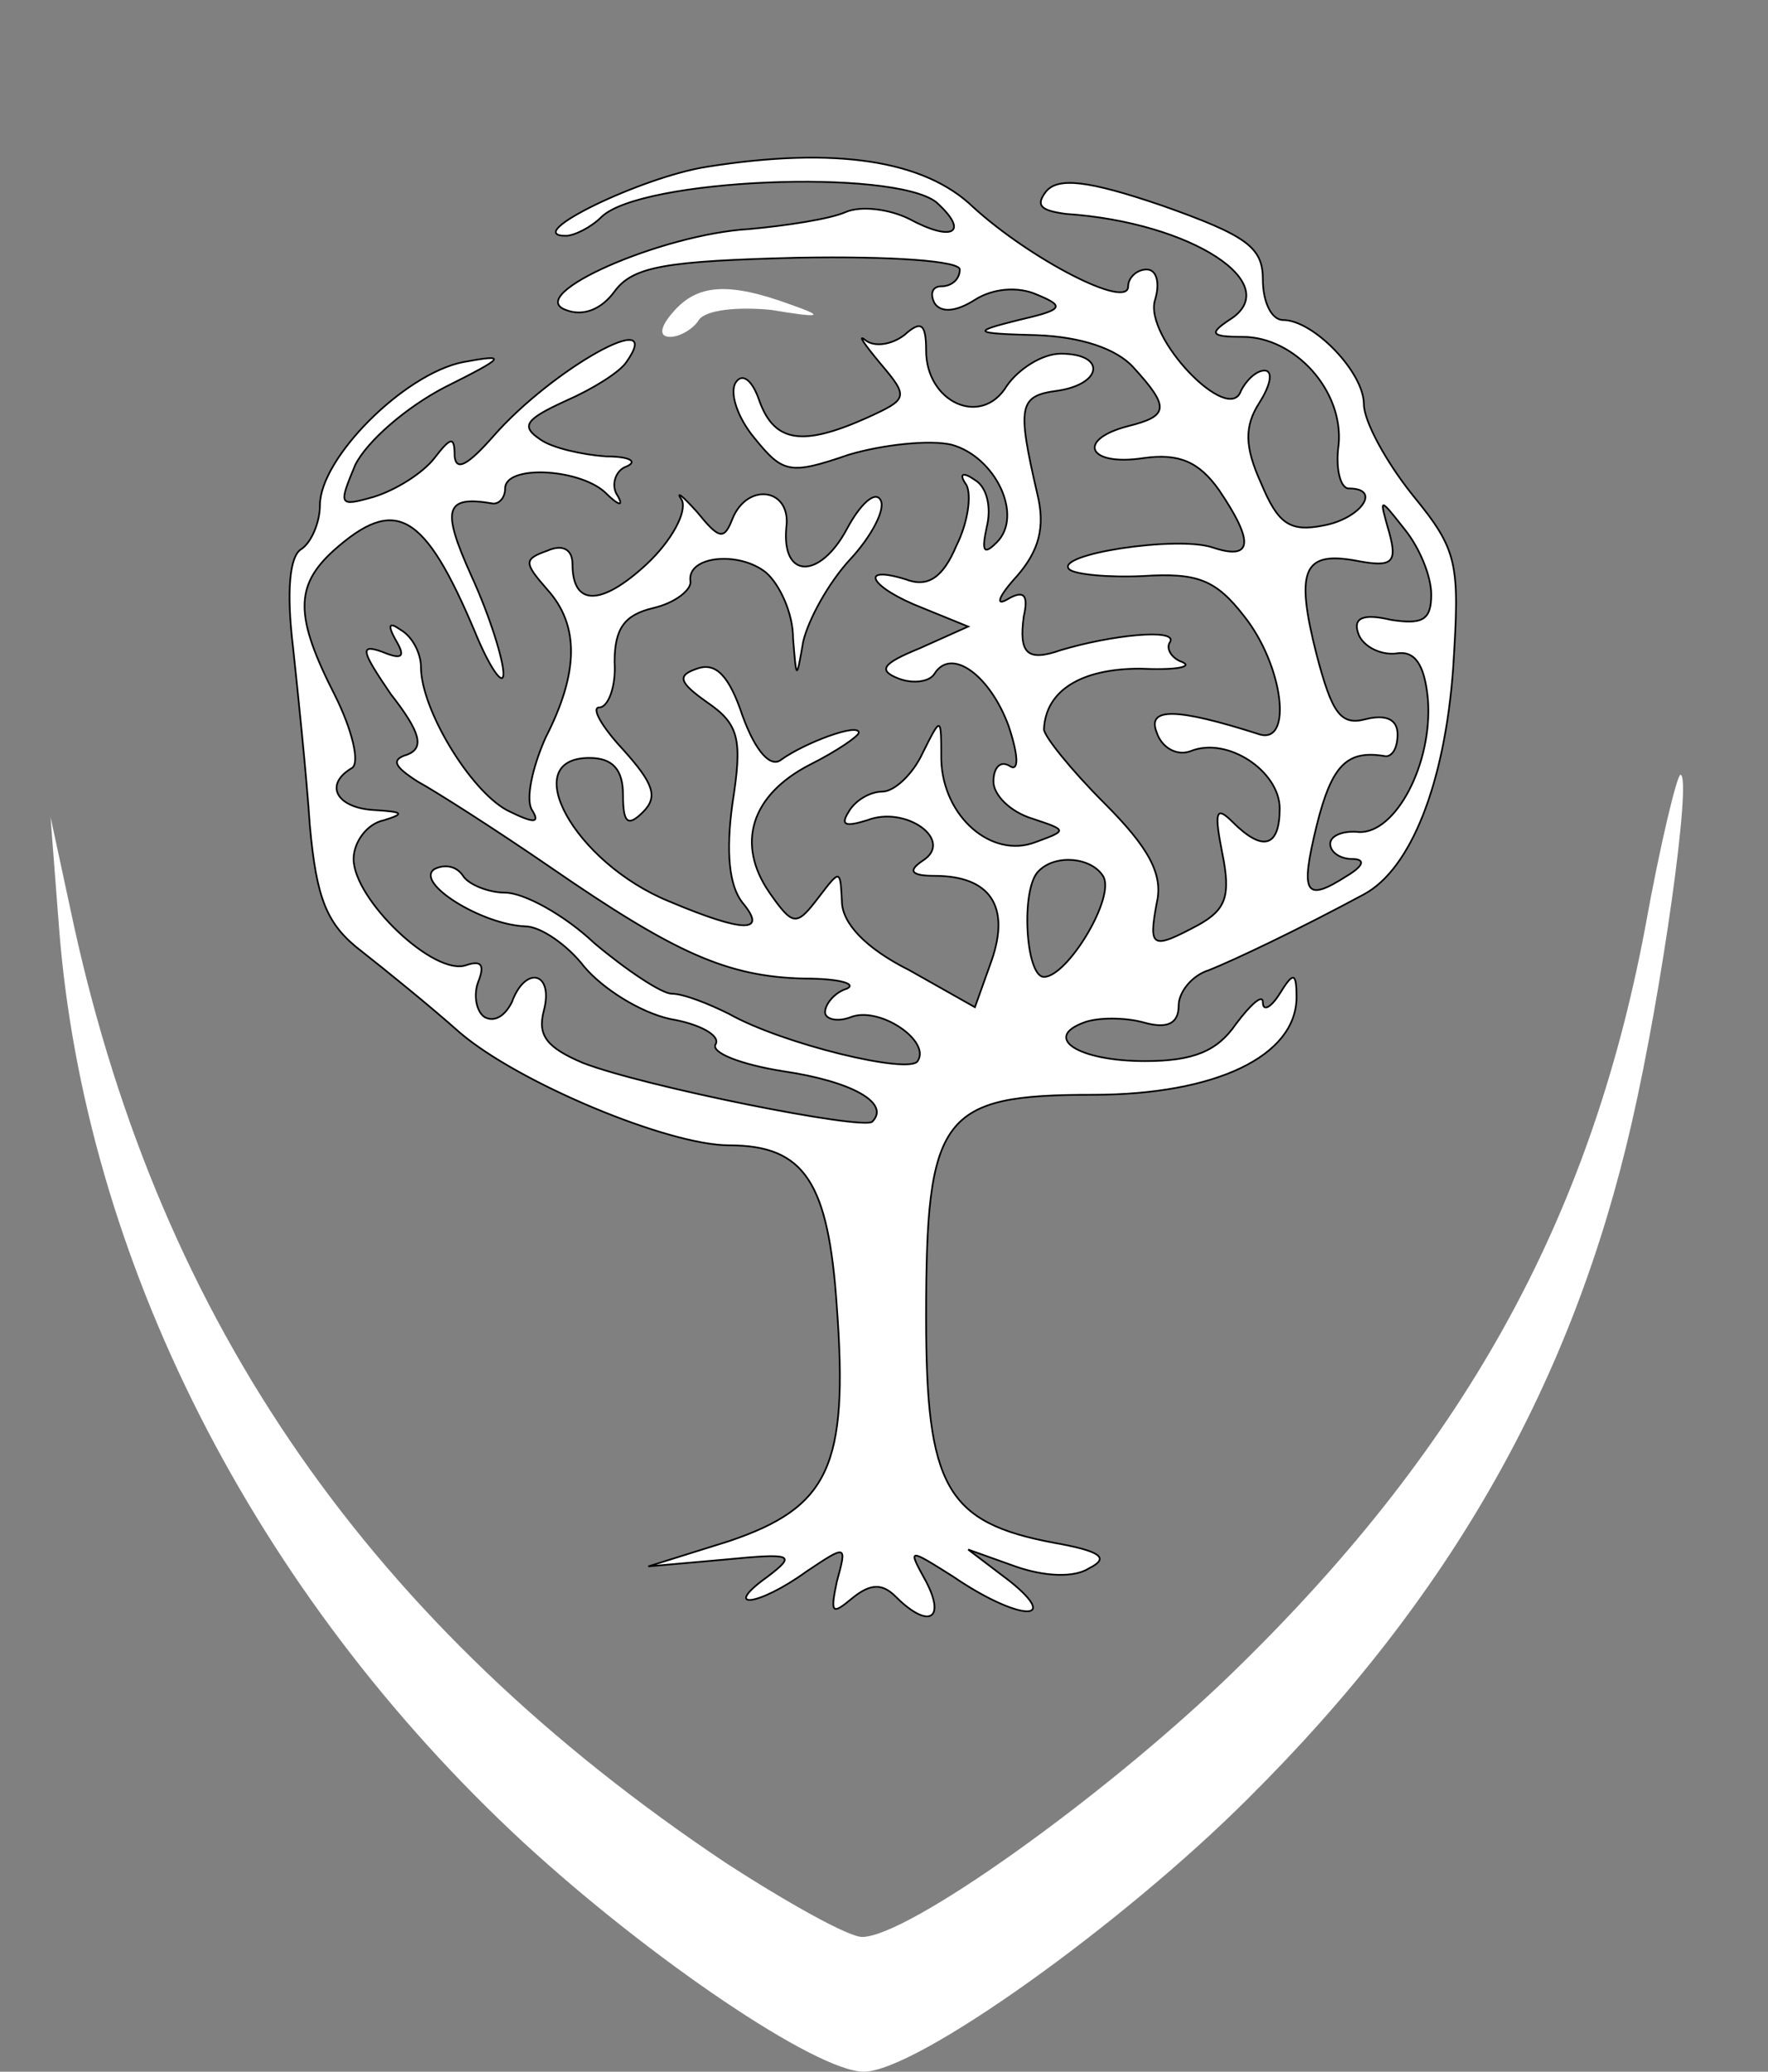 <?xml version="1.0" standalone="no"?>
<!DOCTYPE svg PUBLIC "-//W3C//DTD SVG 20010904//EN"
 "http://www.w3.org/TR/2001/REC-SVG-20010904/DTD/svg10.dtd">
<svg version="1.0" xmlns="http://www.w3.org/2000/svg"
 width="105pt" height="123pt" viewBox="0 0 105 123"
 preserveAspectRatio="xMidYMid meet">

<rect x="0" y="0" width="105" height="123" fill="#808080" stroke="none"/>

<g transform="translate(0,123) scale(0.1,-0.1)"
fill="#000000" stroke="none" style="fill:white">
<path style="fill:white;stroke:black;stroke-width:1;" d="M420 1131 c-39 -6 -111 -41 -84 -41 5 0 15 5 21 11 23 23 173 29 199
9 20 -18 10 -24 -16 -10 -12 6 -29 8 -38 4 -9 -4 -35 -8 -57 -10 -52 -3 -134
-39 -109 -48 10 -4 21 0 29 11 11 15 31 18 109 20 56 1 96 -2 96 -7 0 -6 -5
-10 -11 -10 -5 0 -7 -4 -4 -10 4 -6 13 -5 24 2 11 7 26 8 37 3 17 -7 15 -9
-11 -15 -28 -7 -28 -8 11 -9 26 -1 47 -8 57 -19 22 -24 21 -29 -3 -35 -31 -8
-24 -24 9 -19 21 3 33 -2 45 -19 21 -31 20 -42 -4 -34 -21 7 -94 -4 -85 -13 3
-3 23 -5 44 -4 32 2 43 -2 60 -24 23 -29 29 -76 9 -70 -50 16 -67 16 -61 1 3
-9 12 -14 20 -11 22 9 53 -12 53 -34 0 -23 -10 -26 -28 -8 -10 10 -11 6 -6
-19 5 -25 2 -33 -14 -42 -28 -15 -30 -14 -25 13 4 17 -5 33 -31 59 -20 20 -36
40 -36 44 1 23 22 36 57 36 21 -1 32 1 25 4 -6 2 -10 8 -7 12 4 8 -35 4 -65
-5 -20 -7 -25 -2 -22 20 3 13 0 16 -10 10 -7 -4 -5 2 6 14 13 15 17 29 12 49
-12 52 -11 58 12 61 27 4 29 22 2 22 -11 0 -25 -9 -32 -19 -15 -25 -48 -10
-48 21 0 16 -3 18 -13 9 -8 -6 -18 -7 -23 -3 -5 4 -1 -2 9 -14 17 -20 16 -21
-8 -32 -38 -17 -55 -15 -64 10 -4 12 -10 17 -14 11 -4 -6 1 -21 11 -33 17 -21
21 -22 56 -10 20 6 48 9 61 6 26 -7 43 -42 27 -58 -8 -8 -9 -5 -6 9 3 12 0 24
-7 28 -7 5 -10 4 -5 -3 3 -6 1 -22 -6 -36 -8 -19 -17 -25 -30 -20 -29 9 -21
-5 10 -17 l27 -11 -29 -13 c-22 -9 -25 -13 -12 -18 8 -3 18 -2 21 3 10 16 33
-1 44 -31 6 -18 6 -27 1 -24 -6 4 -10 -1 -10 -9 0 -8 10 -18 23 -22 21 -7 21
-7 2 -14 -26 -10 -55 15 -56 49 0 26 0 26 -11 4 -6 -13 -17 -23 -24 -23 -7 0
-16 -5 -20 -12 -5 -8 -2 -9 11 -5 23 9 52 -12 33 -24 -9 -6 -7 -9 7 -9 33 0
45 -18 34 -50 l-10 -28 -39 22 c-26 13 -40 28 -40 41 -1 19 -1 19 -14 2 -13
-17 -15 -17 -29 3 -20 29 -11 58 24 76 16 8 29 17 29 19 0 6 -32 -6 -46 -16
-6 -5 -15 4 -23 26 -8 24 -16 32 -27 28 -12 -4 -11 -8 6 -20 19 -13 21 -22 15
-60 -4 -29 -2 -49 6 -59 15 -18 1 -18 -44 1 -56 23 -90 85 -47 85 14 0 20 -7
20 -22 0 -17 3 -19 12 -10 9 9 6 17 -12 37 -13 14 -19 25 -14 25 5 0 10 12 9
27 0 20 6 28 23 32 13 3 23 11 22 16 -2 15 29 18 45 5 8 -7 16 -24 16 -39 2
-25 2 -25 6 -2 3 13 15 35 28 49 13 14 21 30 18 35 -3 6 -12 -2 -20 -17 -16
-30 -39 -30 -36 1 3 23 -23 27 -32 5 -5 -13 -8 -12 -21 4 -9 10 -13 13 -9 7 3
-7 -6 -24 -21 -38 -27 -25 -44 -25 -44 0 0 9 -6 12 -15 8 -14 -5 -14 -7 0 -23
19 -21 19 -49 -1 -88 -8 -18 -12 -37 -8 -43 5 -8 1 -8 -15 0 -22 12 -51 60
-51 85 0 8 -5 18 -12 22 -7 5 -8 3 -3 -6 6 -10 4 -12 -8 -7 -14 5 -12 0 5 -25
18 -23 20 -32 10 -36 -10 -3 -8 -7 6 -16 11 -6 47 -29 79 -51 74 -51 105 -65
151 -66 20 0 31 -3 25 -6 -7 -2 -13 -9 -13 -14 0 -4 7 -6 15 -3 17 7 48 -14
40 -26 -5 -8 -80 10 -112 28 -12 6 -27 12 -34 12 -6 0 -27 14 -46 30 -18 17
-42 30 -53 30 -10 0 -22 5 -25 10 -4 6 -11 7 -17 4 -12 -8 28 -33 54 -34 9 0
25 -11 35 -24 11 -13 33 -27 51 -31 18 -3 30 -10 27 -15 -3 -5 15 -12 40 -16
41 -6 64 -19 53 -30 -6 -5 -136 21 -172 35 -21 9 -27 16 -23 31 6 23 -11 27
-19 5 -4 -8 -10 -12 -16 -9 -5 3 -7 13 -4 21 4 10 2 13 -7 10 -19 -7 -67 39
-67 63 0 10 8 21 18 23 13 4 11 5 -5 6 -23 1 -31 15 -14 25 5 3 0 23 -10 43
-24 47 -24 65 -1 86 37 33 54 23 84 -48 9 -22 17 -33 17 -25 0 8 -8 34 -19 58
-18 40 -16 48 13 43 4 0 7 4 7 9 0 14 43 12 59 -2 9 -9 12 -9 7 -1 -3 6 0 14
6 16 7 3 2 6 -12 6 -14 1 -32 5 -39 10 -12 8 -9 12 15 23 16 7 32 17 36 23 24
34 -44 -4 -79 -44 -15 -17 -22 -21 -23 -12 0 12 -2 12 -12 -1 -7 -9 -23 -19
-36 -23 -21 -6 -21 -5 -11 19 7 14 30 34 53 46 36 18 38 20 11 15 -35 -7 -85
-57 -85 -85 0 -10 -5 -22 -11 -26 -7 -4 -9 -25 -5 -58 3 -28 8 -76 10 -106 4
-44 10 -59 31 -75 14 -11 40 -32 58 -48 35 -30 124 -67 160 -67 45 0 59 -22
64 -96 7 -95 -5 -119 -64 -139 l-48 -15 45 4 c41 4 43 3 26 -10 -28 -20 -6
-18 23 3 24 16 24 16 18 -6 -4 -19 -3 -20 9 -10 11 9 18 9 26 1 19 -19 30 -14
18 9 -11 20 -11 20 16 3 38 -26 65 -28 34 -3 l-25 19 28 -10 c17 -6 35 -7 44
-1 12 6 7 10 -21 15 -64 12 -76 33 -76 134 0 120 9 132 99 132 73 0 121 23
121 58 0 15 -2 15 -10 2 -5 -8 -10 -11 -10 -5 0 5 -7 -1 -16 -13 -11 -16 -25
-22 -54 -22 -40 0 -61 14 -36 23 8 3 24 3 35 0 14 -4 21 -1 21 10 0 8 8 18 18
21 15 6 53 24 92 45 28 15 48 66 53 134 4 63 3 70 -24 103 -16 20 -29 44 -29
54 0 19 -30 50 -48 50 -7 0 -12 11 -12 24 0 19 -9 26 -60 44 -44 15 -62 17
-69 8 -6 -8 -3 -11 12 -13 75 -5 131 -42 97 -63 -12 -8 -11 -10 8 -10 31 0 60
-32 57 -64 -2 -14 1 -26 6 -26 20 0 7 -18 -15 -22 -20 -4 -27 1 -37 25 -10 22
-10 34 -1 48 7 11 8 19 3 19 -5 0 -11 -6 -14 -12 -7 -21 -58 32 -51 54 3 10 1
18 -5 18 -6 0 -11 -5 -11 -10 0 -14 -58 16 -92 47 -29 28 -82 36 -158 24z
m430 -254 c0 -15 -5 -18 -24 -15 -17 4 -23 1 -19 -9 3 -7 13 -12 22 -11 11 2
17 -6 19 -27 3 -38 -19 -80 -41 -79 -9 1 -17 -2 -17 -7 0 -5 6 -9 13 -9 8 0 7
-4 -3 -10 -25 -16 -28 -11 -18 30 9 36 18 45 41 41 4 0 7 5 7 13 0 9 -7 12
-19 9 -15 -4 -20 4 -29 38 -13 51 -8 62 24 56 21 -4 24 -1 19 17 -6 21 -6 21
9 2 9 -11 16 -28 16 -39z m-195 -167 c8 -12 -21 -60 -35 -60 -11 0 -14 53 -3
63 10 10 31 8 38 -3z"/>
<path d="M400 1045 c-8 -9 -9 -15 -2 -15 6 0 14 5 17 10 4 6 23 8 43 6 30 -5
32 -4 12 3 -38 14 -56 12 -70 -4z"/>
<path d="M977 679 c-33 -175 -109 -311 -248 -445 -75 -72 -190 -154 -217 -154
-8 0 -44 20 -81 44 -211 141 -335 320 -387 556 l-14 65 5 -65 c15 -197 116
-396 276 -544 75 -69 174 -136 202 -136 31 0 153 87 228 162 121 120 193 248
228 401 18 78 36 207 29 207 -2 0 -12 -41 -21 -91z"/>
</g>
</svg>
